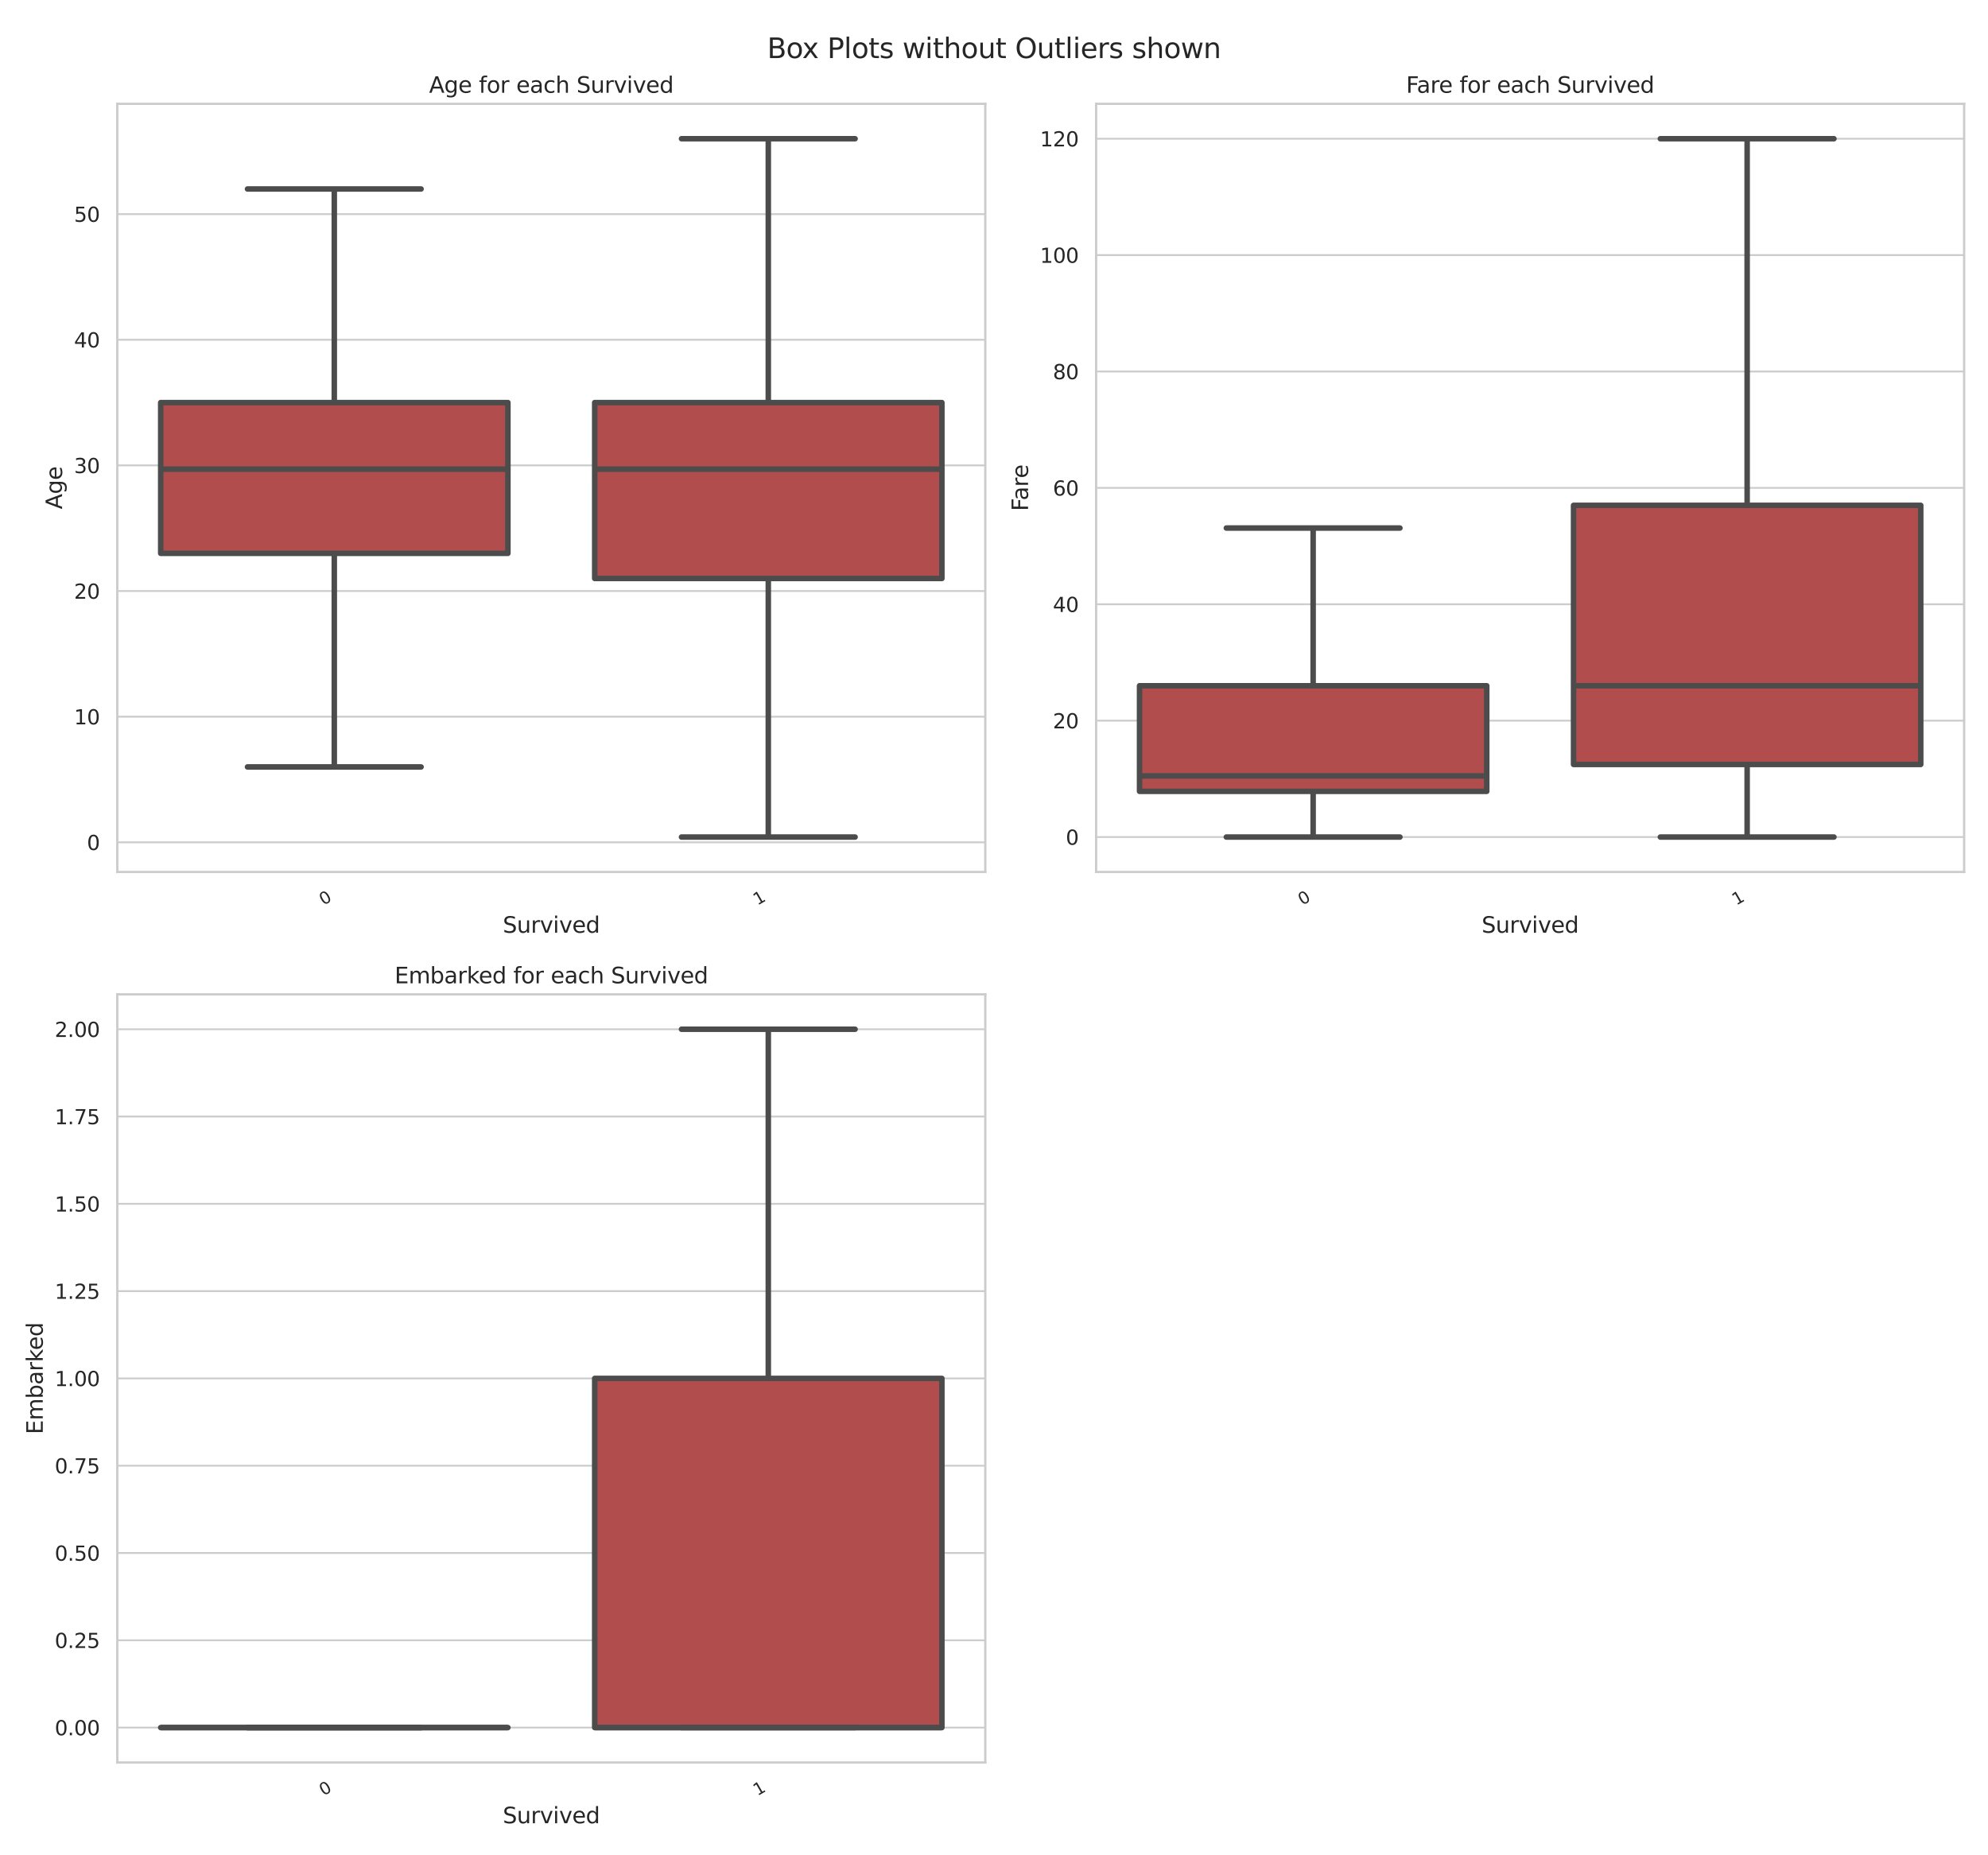 <?xml version="1.0" encoding="utf-8" standalone="no"?>
<!DOCTYPE svg PUBLIC "-//W3C//DTD SVG 1.1//EN"
  "http://www.w3.org/Graphics/SVG/1.1/DTD/svg11.dtd">
<svg xmlns:xlink="http://www.w3.org/1999/xlink" width="1080pt" height="1008pt" viewBox="0 0 1080 1008" xmlns="http://www.w3.org/2000/svg" version="1.1">
 <defs>
  <style type="text/css">*{stroke-linejoin: round; stroke-linecap: butt}</style>
 </defs>
 <g id="figure_1">
  <g id="patch_1">
   <path d="M 0 1008 
L 1080 1008 
L 1080 0 
L 0 0 
z
" style="fill: #ffffff"/>
  </g>
  <g id="axes_1">
   <g id="patch_2">
    <path d="M 63.72 473.754 
L 535.275 473.754 
L 535.275 56.4 
L 63.72 56.4 
z
" style="fill: #ffffff"/>
   </g>
   <g id="matplotlib.axis_1">
    <g id="xtick_1">
     <g id="text_1">
      <!-- 0 -->
      <g style="fill: #262626" transform="translate(175.714 492.04) rotate(-30) scale(0.09 -0.09)">
       <defs>
        <path id="DejaVuSans-30" d="M 2034 4250 
Q 1547 4250 1301 3770 
Q 1056 3291 1056 2328 
Q 1056 1369 1301 889 
Q 1547 409 2034 409 
Q 2525 409 2770 889 
Q 3016 1369 3016 2328 
Q 3016 3291 2770 3770 
Q 2525 4250 2034 4250 
z
M 2034 4750 
Q 2819 4750 3233 4129 
Q 3647 3509 3647 2328 
Q 3647 1150 3233 529 
Q 2819 -91 2034 -91 
Q 1250 -91 836 529 
Q 422 1150 422 2328 
Q 422 3509 836 4129 
Q 1250 4750 2034 4750 
z
" transform="scale(0.016)"/>
       </defs>
       <use xlink:href="#DejaVuSans-30"/>
      </g>
     </g>
    </g>
    <g id="xtick_2">
     <g id="text_2">
      <!-- 1 -->
      <g style="fill: #262626" transform="translate(411.491 492.04) rotate(-30) scale(0.09 -0.09)">
       <defs>
        <path id="DejaVuSans-31" d="M 794 531 
L 1825 531 
L 1825 4091 
L 703 3866 
L 703 4441 
L 1819 4666 
L 2450 4666 
L 2450 531 
L 3481 531 
L 3481 0 
L 794 0 
L 794 531 
z
" transform="scale(0.016)"/>
       </defs>
       <use xlink:href="#DejaVuSans-31"/>
      </g>
     </g>
    </g>
    <g id="text_3">
     <!-- Survived -->
     <g style="fill: #262626" transform="translate(273.149 506.779) scale(0.12 -0.12)">
      <defs>
       <path id="DejaVuSans-53" d="M 3425 4513 
L 3425 3897 
Q 3066 4069 2747 4153 
Q 2428 4238 2131 4238 
Q 1616 4238 1336 4038 
Q 1056 3838 1056 3469 
Q 1056 3159 1242 3001 
Q 1428 2844 1947 2747 
L 2328 2669 
Q 3034 2534 3370 2195 
Q 3706 1856 3706 1288 
Q 3706 609 3251 259 
Q 2797 -91 1919 -91 
Q 1588 -91 1214 -16 
Q 841 59 441 206 
L 441 856 
Q 825 641 1194 531 
Q 1563 422 1919 422 
Q 2459 422 2753 634 
Q 3047 847 3047 1241 
Q 3047 1584 2836 1778 
Q 2625 1972 2144 2069 
L 1759 2144 
Q 1053 2284 737 2584 
Q 422 2884 422 3419 
Q 422 4038 858 4394 
Q 1294 4750 2059 4750 
Q 2388 4750 2728 4690 
Q 3069 4631 3425 4513 
z
" transform="scale(0.016)"/>
       <path id="DejaVuSans-75" d="M 544 1381 
L 544 3500 
L 1119 3500 
L 1119 1403 
Q 1119 906 1312 657 
Q 1506 409 1894 409 
Q 2359 409 2629 706 
Q 2900 1003 2900 1516 
L 2900 3500 
L 3475 3500 
L 3475 0 
L 2900 0 
L 2900 538 
Q 2691 219 2414 64 
Q 2138 -91 1772 -91 
Q 1169 -91 856 284 
Q 544 659 544 1381 
z
M 1991 3584 
L 1991 3584 
z
" transform="scale(0.016)"/>
       <path id="DejaVuSans-72" d="M 2631 2963 
Q 2534 3019 2420 3045 
Q 2306 3072 2169 3072 
Q 1681 3072 1420 2755 
Q 1159 2438 1159 1844 
L 1159 0 
L 581 0 
L 581 3500 
L 1159 3500 
L 1159 2956 
Q 1341 3275 1631 3429 
Q 1922 3584 2338 3584 
Q 2397 3584 2469 3576 
Q 2541 3569 2628 3553 
L 2631 2963 
z
" transform="scale(0.016)"/>
       <path id="DejaVuSans-76" d="M 191 3500 
L 800 3500 
L 1894 563 
L 2988 3500 
L 3597 3500 
L 2284 0 
L 1503 0 
L 191 3500 
z
" transform="scale(0.016)"/>
       <path id="DejaVuSans-69" d="M 603 3500 
L 1178 3500 
L 1178 0 
L 603 0 
L 603 3500 
z
M 603 4863 
L 1178 4863 
L 1178 4134 
L 603 4134 
L 603 4863 
z
" transform="scale(0.016)"/>
       <path id="DejaVuSans-65" d="M 3597 1894 
L 3597 1613 
L 953 1613 
Q 991 1019 1311 708 
Q 1631 397 2203 397 
Q 2534 397 2845 478 
Q 3156 559 3463 722 
L 3463 178 
Q 3153 47 2828 -22 
Q 2503 -91 2169 -91 
Q 1331 -91 842 396 
Q 353 884 353 1716 
Q 353 2575 817 3079 
Q 1281 3584 2069 3584 
Q 2775 3584 3186 3129 
Q 3597 2675 3597 1894 
z
M 3022 2063 
Q 3016 2534 2758 2815 
Q 2500 3097 2075 3097 
Q 1594 3097 1305 2825 
Q 1016 2553 972 2059 
L 3022 2063 
z
" transform="scale(0.016)"/>
       <path id="DejaVuSans-64" d="M 2906 2969 
L 2906 4863 
L 3481 4863 
L 3481 0 
L 2906 0 
L 2906 525 
Q 2725 213 2448 61 
Q 2172 -91 1784 -91 
Q 1150 -91 751 415 
Q 353 922 353 1747 
Q 353 2572 751 3078 
Q 1150 3584 1784 3584 
Q 2172 3584 2448 3432 
Q 2725 3281 2906 2969 
z
M 947 1747 
Q 947 1113 1208 752 
Q 1469 391 1925 391 
Q 2381 391 2643 752 
Q 2906 1113 2906 1747 
Q 2906 2381 2643 2742 
Q 2381 3103 1925 3103 
Q 1469 3103 1208 2742 
Q 947 2381 947 1747 
z
" transform="scale(0.016)"/>
      </defs>
      <use xlink:href="#DejaVuSans-53"/>
      <use xlink:href="#DejaVuSans-75" x="63.477"/>
      <use xlink:href="#DejaVuSans-72" x="126.855"/>
      <use xlink:href="#DejaVuSans-76" x="167.969"/>
      <use xlink:href="#DejaVuSans-69" x="227.148"/>
      <use xlink:href="#DejaVuSans-76" x="254.932"/>
      <use xlink:href="#DejaVuSans-65" x="314.111"/>
      <use xlink:href="#DejaVuSans-64" x="375.635"/>
     </g>
    </g>
   </g>
   <g id="matplotlib.axis_2">
    <g id="ytick_1">
     <g id="line2d_1">
      <path d="M 63.72 457.65 
L 535.275 457.65 
" clip-path="url(#pc6ed47490b)" style="fill: none; stroke: #cccccc; stroke-linecap: round"/>
     </g>
     <g id="text_4">
      <!-- 0 -->
      <g style="fill: #262626" transform="translate(47.221 461.83) scale(0.11 -0.11)">
       <use xlink:href="#DejaVuSans-30"/>
      </g>
     </g>
    </g>
    <g id="ytick_2">
     <g id="line2d_2">
      <path d="M 63.72 389.386 
L 535.275 389.386 
" clip-path="url(#pc6ed47490b)" style="fill: none; stroke: #cccccc; stroke-linecap: round"/>
     </g>
     <g id="text_5">
      <!-- 10 -->
      <g style="fill: #262626" transform="translate(40.222 393.565) scale(0.11 -0.11)">
       <use xlink:href="#DejaVuSans-31"/>
       <use xlink:href="#DejaVuSans-30" x="63.623"/>
      </g>
     </g>
    </g>
    <g id="ytick_3">
     <g id="line2d_3">
      <path d="M 63.72 321.122 
L 535.275 321.122 
" clip-path="url(#pc6ed47490b)" style="fill: none; stroke: #cccccc; stroke-linecap: round"/>
     </g>
     <g id="text_6">
      <!-- 20 -->
      <g style="fill: #262626" transform="translate(40.222 325.301) scale(0.11 -0.11)">
       <defs>
        <path id="DejaVuSans-32" d="M 1228 531 
L 3431 531 
L 3431 0 
L 469 0 
L 469 531 
Q 828 903 1448 1529 
Q 2069 2156 2228 2338 
Q 2531 2678 2651 2914 
Q 2772 3150 2772 3378 
Q 2772 3750 2511 3984 
Q 2250 4219 1831 4219 
Q 1534 4219 1204 4116 
Q 875 4013 500 3803 
L 500 4441 
Q 881 4594 1212 4672 
Q 1544 4750 1819 4750 
Q 2544 4750 2975 4387 
Q 3406 4025 3406 3419 
Q 3406 3131 3298 2873 
Q 3191 2616 2906 2266 
Q 2828 2175 2409 1742 
Q 1991 1309 1228 531 
z
" transform="scale(0.016)"/>
       </defs>
       <use xlink:href="#DejaVuSans-32"/>
       <use xlink:href="#DejaVuSans-30" x="63.623"/>
      </g>
     </g>
    </g>
    <g id="ytick_4">
     <g id="line2d_4">
      <path d="M 63.72 252.858 
L 535.275 252.858 
" clip-path="url(#pc6ed47490b)" style="fill: none; stroke: #cccccc; stroke-linecap: round"/>
     </g>
     <g id="text_7">
      <!-- 30 -->
      <g style="fill: #262626" transform="translate(40.222 257.037) scale(0.11 -0.11)">
       <defs>
        <path id="DejaVuSans-33" d="M 2597 2516 
Q 3050 2419 3304 2112 
Q 3559 1806 3559 1356 
Q 3559 666 3084 287 
Q 2609 -91 1734 -91 
Q 1441 -91 1130 -33 
Q 819 25 488 141 
L 488 750 
Q 750 597 1062 519 
Q 1375 441 1716 441 
Q 2309 441 2620 675 
Q 2931 909 2931 1356 
Q 2931 1769 2642 2001 
Q 2353 2234 1838 2234 
L 1294 2234 
L 1294 2753 
L 1863 2753 
Q 2328 2753 2575 2939 
Q 2822 3125 2822 3475 
Q 2822 3834 2567 4026 
Q 2313 4219 1838 4219 
Q 1578 4219 1281 4162 
Q 984 4106 628 3988 
L 628 4550 
Q 988 4650 1302 4700 
Q 1616 4750 1894 4750 
Q 2613 4750 3031 4423 
Q 3450 4097 3450 3541 
Q 3450 3153 3228 2886 
Q 3006 2619 2597 2516 
z
" transform="scale(0.016)"/>
       </defs>
       <use xlink:href="#DejaVuSans-33"/>
       <use xlink:href="#DejaVuSans-30" x="63.623"/>
      </g>
     </g>
    </g>
    <g id="ytick_5">
     <g id="line2d_5">
      <path d="M 63.72 184.593 
L 535.275 184.593 
" clip-path="url(#pc6ed47490b)" style="fill: none; stroke: #cccccc; stroke-linecap: round"/>
     </g>
     <g id="text_8">
      <!-- 40 -->
      <g style="fill: #262626" transform="translate(40.222 188.773) scale(0.11 -0.11)">
       <defs>
        <path id="DejaVuSans-34" d="M 2419 4116 
L 825 1625 
L 2419 1625 
L 2419 4116 
z
M 2253 4666 
L 3047 4666 
L 3047 1625 
L 3713 1625 
L 3713 1100 
L 3047 1100 
L 3047 0 
L 2419 0 
L 2419 1100 
L 313 1100 
L 313 1709 
L 2253 4666 
z
" transform="scale(0.016)"/>
       </defs>
       <use xlink:href="#DejaVuSans-34"/>
       <use xlink:href="#DejaVuSans-30" x="63.623"/>
      </g>
     </g>
    </g>
    <g id="ytick_6">
     <g id="line2d_6">
      <path d="M 63.72 116.329 
L 535.275 116.329 
" clip-path="url(#pc6ed47490b)" style="fill: none; stroke: #cccccc; stroke-linecap: round"/>
     </g>
     <g id="text_9">
      <!-- 50 -->
      <g style="fill: #262626" transform="translate(40.222 120.508) scale(0.11 -0.11)">
       <defs>
        <path id="DejaVuSans-35" d="M 691 4666 
L 3169 4666 
L 3169 4134 
L 1269 4134 
L 1269 2991 
Q 1406 3038 1543 3061 
Q 1681 3084 1819 3084 
Q 2600 3084 3056 2656 
Q 3513 2228 3513 1497 
Q 3513 744 3044 326 
Q 2575 -91 1722 -91 
Q 1428 -91 1123 -41 
Q 819 9 494 109 
L 494 744 
Q 775 591 1075 516 
Q 1375 441 1709 441 
Q 2250 441 2565 725 
Q 2881 1009 2881 1497 
Q 2881 1984 2565 2268 
Q 2250 2553 1709 2553 
Q 1456 2553 1204 2497 
Q 953 2441 691 2322 
L 691 4666 
z
" transform="scale(0.016)"/>
       </defs>
       <use xlink:href="#DejaVuSans-35"/>
       <use xlink:href="#DejaVuSans-30" x="63.623"/>
      </g>
     </g>
    </g>
    <g id="text_10">
     <!-- Age -->
     <g style="fill: #262626" transform="translate(33.727 276.682) rotate(-90) scale(0.12 -0.12)">
      <defs>
       <path id="DejaVuSans-41" d="M 2188 4044 
L 1331 1722 
L 3047 1722 
L 2188 4044 
z
M 1831 4666 
L 2547 4666 
L 4325 0 
L 3669 0 
L 3244 1197 
L 1141 1197 
L 716 0 
L 50 0 
L 1831 4666 
z
" transform="scale(0.016)"/>
       <path id="DejaVuSans-67" d="M 2906 1791 
Q 2906 2416 2648 2759 
Q 2391 3103 1925 3103 
Q 1463 3103 1205 2759 
Q 947 2416 947 1791 
Q 947 1169 1205 825 
Q 1463 481 1925 481 
Q 2391 481 2648 825 
Q 2906 1169 2906 1791 
z
M 3481 434 
Q 3481 -459 3084 -895 
Q 2688 -1331 1869 -1331 
Q 1566 -1331 1297 -1286 
Q 1028 -1241 775 -1147 
L 775 -588 
Q 1028 -725 1275 -790 
Q 1522 -856 1778 -856 
Q 2344 -856 2625 -561 
Q 2906 -266 2906 331 
L 2906 616 
Q 2728 306 2450 153 
Q 2172 0 1784 0 
Q 1141 0 747 490 
Q 353 981 353 1791 
Q 353 2603 747 3093 
Q 1141 3584 1784 3584 
Q 2172 3584 2450 3431 
Q 2728 3278 2906 2969 
L 2906 3500 
L 3481 3500 
L 3481 434 
z
" transform="scale(0.016)"/>
      </defs>
      <use xlink:href="#DejaVuSans-41"/>
      <use xlink:href="#DejaVuSans-67" x="68.408"/>
      <use xlink:href="#DejaVuSans-65" x="131.885"/>
     </g>
    </g>
   </g>
   <g id="patch_3">
    <path d="M 87.298 300.643 
L 275.92 300.643 
L 275.92 218.726 
L 87.298 218.726 
L 87.298 300.643 
z
" clip-path="url(#pc6ed47490b)" style="fill: #b24d4e; stroke: #4c4c4c; stroke-width: 3; stroke-linejoin: miter"/>
   </g>
   <g id="line2d_7">
    <path d="M 181.609 300.643 
L 181.609 416.692 
" clip-path="url(#pc6ed47490b)" style="fill: none; stroke: #4c4c4c; stroke-width: 3"/>
   </g>
   <g id="line2d_8">
    <path d="M 181.609 218.726 
L 181.609 102.676 
" clip-path="url(#pc6ed47490b)" style="fill: none; stroke: #4c4c4c; stroke-width: 3"/>
   </g>
   <g id="line2d_9">
    <path d="M 134.453 416.692 
L 228.764 416.692 
" clip-path="url(#pc6ed47490b)" style="fill: none; stroke: #4c4c4c; stroke-width: 3; stroke-linecap: round"/>
   </g>
   <g id="line2d_10">
    <path d="M 134.453 102.676 
L 228.764 102.676 
" clip-path="url(#pc6ed47490b)" style="fill: none; stroke: #4c4c4c; stroke-width: 3; stroke-linecap: round"/>
   </g>
   <g id="patch_4">
    <path d="M 323.075 314.296 
L 511.697 314.296 
L 511.697 218.726 
L 323.075 218.726 
L 323.075 314.296 
z
" clip-path="url(#pc6ed47490b)" style="fill: #b24d4e; stroke: #4c4c4c; stroke-width: 3; stroke-linejoin: miter"/>
   </g>
   <g id="line2d_11">
    <path d="M 417.386 314.296 
L 417.386 454.783 
" clip-path="url(#pc6ed47490b)" style="fill: none; stroke: #4c4c4c; stroke-width: 3"/>
   </g>
   <g id="line2d_12">
    <path d="M 417.386 218.726 
L 417.386 75.371 
" clip-path="url(#pc6ed47490b)" style="fill: none; stroke: #4c4c4c; stroke-width: 3"/>
   </g>
   <g id="line2d_13">
    <path d="M 370.231 454.783 
L 464.542 454.783 
" clip-path="url(#pc6ed47490b)" style="fill: none; stroke: #4c4c4c; stroke-width: 3; stroke-linecap: round"/>
   </g>
   <g id="line2d_14">
    <path d="M 370.231 75.371 
L 464.542 75.371 
" clip-path="url(#pc6ed47490b)" style="fill: none; stroke: #4c4c4c; stroke-width: 3; stroke-linecap: round"/>
   </g>
   <g id="line2d_15">
    <path d="M 87.298 254.912 
L 275.92 254.912 
" clip-path="url(#pc6ed47490b)" style="fill: none; stroke: #4c4c4c; stroke-width: 3"/>
   </g>
   <g id="line2d_16">
    <path d="M 323.075 254.912 
L 511.697 254.912 
" clip-path="url(#pc6ed47490b)" style="fill: none; stroke: #4c4c4c; stroke-width: 3"/>
   </g>
   <g id="patch_5">
    <path d="M 63.72 473.754 
L 63.72 56.4 
" style="fill: none; stroke: #cccccc; stroke-width: 1.25; stroke-linejoin: miter; stroke-linecap: square"/>
   </g>
   <g id="patch_6">
    <path d="M 535.275 473.754 
L 535.275 56.4 
" style="fill: none; stroke: #cccccc; stroke-width: 1.25; stroke-linejoin: miter; stroke-linecap: square"/>
   </g>
   <g id="patch_7">
    <path d="M 63.72 473.754 
L 535.275 473.754 
" style="fill: none; stroke: #cccccc; stroke-width: 1.25; stroke-linejoin: miter; stroke-linecap: square"/>
   </g>
   <g id="patch_8">
    <path d="M 63.72 56.4 
L 535.275 56.4 
" style="fill: none; stroke: #cccccc; stroke-width: 1.25; stroke-linejoin: miter; stroke-linecap: square"/>
   </g>
   <g id="text_11">
    <!-- Age for each Survived -->
    <g style="fill: #262626" transform="translate(233.103 50.4) scale(0.12 -0.12)">
     <defs>
      <path id="DejaVuSans-20" transform="scale(0.016)"/>
      <path id="DejaVuSans-66" d="M 2375 4863 
L 2375 4384 
L 1825 4384 
Q 1516 4384 1395 4259 
Q 1275 4134 1275 3809 
L 1275 3500 
L 2222 3500 
L 2222 3053 
L 1275 3053 
L 1275 0 
L 697 0 
L 697 3053 
L 147 3053 
L 147 3500 
L 697 3500 
L 697 3744 
Q 697 4328 969 4595 
Q 1241 4863 1831 4863 
L 2375 4863 
z
" transform="scale(0.016)"/>
      <path id="DejaVuSans-6f" d="M 1959 3097 
Q 1497 3097 1228 2736 
Q 959 2375 959 1747 
Q 959 1119 1226 758 
Q 1494 397 1959 397 
Q 2419 397 2687 759 
Q 2956 1122 2956 1747 
Q 2956 2369 2687 2733 
Q 2419 3097 1959 3097 
z
M 1959 3584 
Q 2709 3584 3137 3096 
Q 3566 2609 3566 1747 
Q 3566 888 3137 398 
Q 2709 -91 1959 -91 
Q 1206 -91 779 398 
Q 353 888 353 1747 
Q 353 2609 779 3096 
Q 1206 3584 1959 3584 
z
" transform="scale(0.016)"/>
      <path id="DejaVuSans-61" d="M 2194 1759 
Q 1497 1759 1228 1600 
Q 959 1441 959 1056 
Q 959 750 1161 570 
Q 1363 391 1709 391 
Q 2188 391 2477 730 
Q 2766 1069 2766 1631 
L 2766 1759 
L 2194 1759 
z
M 3341 1997 
L 3341 0 
L 2766 0 
L 2766 531 
Q 2569 213 2275 61 
Q 1981 -91 1556 -91 
Q 1019 -91 701 211 
Q 384 513 384 1019 
Q 384 1609 779 1909 
Q 1175 2209 1959 2209 
L 2766 2209 
L 2766 2266 
Q 2766 2663 2505 2880 
Q 2244 3097 1772 3097 
Q 1472 3097 1187 3025 
Q 903 2953 641 2809 
L 641 3341 
Q 956 3463 1253 3523 
Q 1550 3584 1831 3584 
Q 2591 3584 2966 3190 
Q 3341 2797 3341 1997 
z
" transform="scale(0.016)"/>
      <path id="DejaVuSans-63" d="M 3122 3366 
L 3122 2828 
Q 2878 2963 2633 3030 
Q 2388 3097 2138 3097 
Q 1578 3097 1268 2742 
Q 959 2388 959 1747 
Q 959 1106 1268 751 
Q 1578 397 2138 397 
Q 2388 397 2633 464 
Q 2878 531 3122 666 
L 3122 134 
Q 2881 22 2623 -34 
Q 2366 -91 2075 -91 
Q 1284 -91 818 406 
Q 353 903 353 1747 
Q 353 2603 823 3093 
Q 1294 3584 2113 3584 
Q 2378 3584 2631 3529 
Q 2884 3475 3122 3366 
z
" transform="scale(0.016)"/>
      <path id="DejaVuSans-68" d="M 3513 2113 
L 3513 0 
L 2938 0 
L 2938 2094 
Q 2938 2591 2744 2837 
Q 2550 3084 2163 3084 
Q 1697 3084 1428 2787 
Q 1159 2491 1159 1978 
L 1159 0 
L 581 0 
L 581 4863 
L 1159 4863 
L 1159 2956 
Q 1366 3272 1645 3428 
Q 1925 3584 2291 3584 
Q 2894 3584 3203 3211 
Q 3513 2838 3513 2113 
z
" transform="scale(0.016)"/>
     </defs>
     <use xlink:href="#DejaVuSans-41"/>
     <use xlink:href="#DejaVuSans-67" x="68.408"/>
     <use xlink:href="#DejaVuSans-65" x="131.885"/>
     <use xlink:href="#DejaVuSans-20" x="193.408"/>
     <use xlink:href="#DejaVuSans-66" x="225.195"/>
     <use xlink:href="#DejaVuSans-6f" x="260.4"/>
     <use xlink:href="#DejaVuSans-72" x="321.582"/>
     <use xlink:href="#DejaVuSans-20" x="362.695"/>
     <use xlink:href="#DejaVuSans-65" x="394.482"/>
     <use xlink:href="#DejaVuSans-61" x="456.006"/>
     <use xlink:href="#DejaVuSans-63" x="517.285"/>
     <use xlink:href="#DejaVuSans-68" x="572.266"/>
     <use xlink:href="#DejaVuSans-20" x="635.645"/>
     <use xlink:href="#DejaVuSans-53" x="667.432"/>
     <use xlink:href="#DejaVuSans-75" x="730.908"/>
     <use xlink:href="#DejaVuSans-72" x="794.287"/>
     <use xlink:href="#DejaVuSans-76" x="835.4"/>
     <use xlink:href="#DejaVuSans-69" x="894.58"/>
     <use xlink:href="#DejaVuSans-76" x="922.363"/>
     <use xlink:href="#DejaVuSans-65" x="981.543"/>
     <use xlink:href="#DejaVuSans-64" x="1043.066"/>
    </g>
   </g>
  </g>
  <g id="axes_2">
   <g id="patch_9">
    <path d="M 595.485 473.754 
L 1067.04 473.754 
L 1067.04 56.4 
L 595.485 56.4 
z
" style="fill: #ffffff"/>
   </g>
   <g id="matplotlib.axis_3">
    <g id="xtick_3">
     <g id="text_12">
      <!-- 0 -->
      <g style="fill: #262626" transform="translate(707.479 492.04) rotate(-30) scale(0.09 -0.09)">
       <use xlink:href="#DejaVuSans-30"/>
      </g>
     </g>
    </g>
    <g id="xtick_4">
     <g id="text_13">
      <!-- 1 -->
      <g style="fill: #262626" transform="translate(943.256 492.04) rotate(-30) scale(0.09 -0.09)">
       <use xlink:href="#DejaVuSans-31"/>
      </g>
     </g>
    </g>
    <g id="text_14">
     <!-- Survived -->
     <g style="fill: #262626" transform="translate(804.914 506.779) scale(0.12 -0.12)">
      <use xlink:href="#DejaVuSans-53"/>
      <use xlink:href="#DejaVuSans-75" x="63.477"/>
      <use xlink:href="#DejaVuSans-72" x="126.855"/>
      <use xlink:href="#DejaVuSans-76" x="167.969"/>
      <use xlink:href="#DejaVuSans-69" x="227.148"/>
      <use xlink:href="#DejaVuSans-76" x="254.932"/>
      <use xlink:href="#DejaVuSans-65" x="314.111"/>
      <use xlink:href="#DejaVuSans-64" x="375.635"/>
     </g>
    </g>
   </g>
   <g id="matplotlib.axis_4">
    <g id="ytick_7">
     <g id="line2d_17">
      <path d="M 595.485 454.783 
L 1067.04 454.783 
" clip-path="url(#pb13639aa8b)" style="fill: none; stroke: #cccccc; stroke-linecap: round"/>
     </g>
     <g id="text_15">
      <!-- 0 -->
      <g style="fill: #262626" transform="translate(578.986 458.963) scale(0.11 -0.11)">
       <use xlink:href="#DejaVuSans-30"/>
      </g>
     </g>
    </g>
    <g id="ytick_8">
     <g id="line2d_18">
      <path d="M 595.485 391.548 
L 1067.04 391.548 
" clip-path="url(#pb13639aa8b)" style="fill: none; stroke: #cccccc; stroke-linecap: round"/>
     </g>
     <g id="text_16">
      <!-- 20 -->
      <g style="fill: #262626" transform="translate(571.987 395.727) scale(0.11 -0.11)">
       <use xlink:href="#DejaVuSans-32"/>
       <use xlink:href="#DejaVuSans-30" x="63.623"/>
      </g>
     </g>
    </g>
    <g id="ytick_9">
     <g id="line2d_19">
      <path d="M 595.485 328.312 
L 1067.04 328.312 
" clip-path="url(#pb13639aa8b)" style="fill: none; stroke: #cccccc; stroke-linecap: round"/>
     </g>
     <g id="text_17">
      <!-- 40 -->
      <g style="fill: #262626" transform="translate(571.987 332.492) scale(0.11 -0.11)">
       <use xlink:href="#DejaVuSans-34"/>
       <use xlink:href="#DejaVuSans-30" x="63.623"/>
      </g>
     </g>
    </g>
    <g id="ytick_10">
     <g id="line2d_20">
      <path d="M 595.485 265.077 
L 1067.04 265.077 
" clip-path="url(#pb13639aa8b)" style="fill: none; stroke: #cccccc; stroke-linecap: round"/>
     </g>
     <g id="text_18">
      <!-- 60 -->
      <g style="fill: #262626" transform="translate(571.987 269.256) scale(0.11 -0.11)">
       <defs>
        <path id="DejaVuSans-36" d="M 2113 2584 
Q 1688 2584 1439 2293 
Q 1191 2003 1191 1497 
Q 1191 994 1439 701 
Q 1688 409 2113 409 
Q 2538 409 2786 701 
Q 3034 994 3034 1497 
Q 3034 2003 2786 2293 
Q 2538 2584 2113 2584 
z
M 3366 4563 
L 3366 3988 
Q 3128 4100 2886 4159 
Q 2644 4219 2406 4219 
Q 1781 4219 1451 3797 
Q 1122 3375 1075 2522 
Q 1259 2794 1537 2939 
Q 1816 3084 2150 3084 
Q 2853 3084 3261 2657 
Q 3669 2231 3669 1497 
Q 3669 778 3244 343 
Q 2819 -91 2113 -91 
Q 1303 -91 875 529 
Q 447 1150 447 2328 
Q 447 3434 972 4092 
Q 1497 4750 2381 4750 
Q 2619 4750 2861 4703 
Q 3103 4656 3366 4563 
z
" transform="scale(0.016)"/>
       </defs>
       <use xlink:href="#DejaVuSans-36"/>
       <use xlink:href="#DejaVuSans-30" x="63.623"/>
      </g>
     </g>
    </g>
    <g id="ytick_11">
     <g id="line2d_21">
      <path d="M 595.485 201.842 
L 1067.04 201.842 
" clip-path="url(#pb13639aa8b)" style="fill: none; stroke: #cccccc; stroke-linecap: round"/>
     </g>
     <g id="text_19">
      <!-- 80 -->
      <g style="fill: #262626" transform="translate(571.987 206.021) scale(0.11 -0.11)">
       <defs>
        <path id="DejaVuSans-38" d="M 2034 2216 
Q 1584 2216 1326 1975 
Q 1069 1734 1069 1313 
Q 1069 891 1326 650 
Q 1584 409 2034 409 
Q 2484 409 2743 651 
Q 3003 894 3003 1313 
Q 3003 1734 2745 1975 
Q 2488 2216 2034 2216 
z
M 1403 2484 
Q 997 2584 770 2862 
Q 544 3141 544 3541 
Q 544 4100 942 4425 
Q 1341 4750 2034 4750 
Q 2731 4750 3128 4425 
Q 3525 4100 3525 3541 
Q 3525 3141 3298 2862 
Q 3072 2584 2669 2484 
Q 3125 2378 3379 2068 
Q 3634 1759 3634 1313 
Q 3634 634 3220 271 
Q 2806 -91 2034 -91 
Q 1263 -91 848 271 
Q 434 634 434 1313 
Q 434 1759 690 2068 
Q 947 2378 1403 2484 
z
M 1172 3481 
Q 1172 3119 1398 2916 
Q 1625 2713 2034 2713 
Q 2441 2713 2670 2916 
Q 2900 3119 2900 3481 
Q 2900 3844 2670 4047 
Q 2441 4250 2034 4250 
Q 1625 4250 1398 4047 
Q 1172 3844 1172 3481 
z
" transform="scale(0.016)"/>
       </defs>
       <use xlink:href="#DejaVuSans-38"/>
       <use xlink:href="#DejaVuSans-30" x="63.623"/>
      </g>
     </g>
    </g>
    <g id="ytick_12">
     <g id="line2d_22">
      <path d="M 595.485 138.606 
L 1067.04 138.606 
" clip-path="url(#pb13639aa8b)" style="fill: none; stroke: #cccccc; stroke-linecap: round"/>
     </g>
     <g id="text_20">
      <!-- 100 -->
      <g style="fill: #262626" transform="translate(564.989 142.785) scale(0.11 -0.11)">
       <use xlink:href="#DejaVuSans-31"/>
       <use xlink:href="#DejaVuSans-30" x="63.623"/>
       <use xlink:href="#DejaVuSans-30" x="127.246"/>
      </g>
     </g>
    </g>
    <g id="ytick_13">
     <g id="line2d_23">
      <path d="M 595.485 75.371 
L 1067.04 75.371 
" clip-path="url(#pb13639aa8b)" style="fill: none; stroke: #cccccc; stroke-linecap: round"/>
     </g>
     <g id="text_21">
      <!-- 120 -->
      <g style="fill: #262626" transform="translate(564.989 79.55) scale(0.11 -0.11)">
       <use xlink:href="#DejaVuSans-31"/>
       <use xlink:href="#DejaVuSans-32" x="63.623"/>
       <use xlink:href="#DejaVuSans-30" x="127.246"/>
      </g>
     </g>
    </g>
    <g id="text_22">
     <!-- Fare -->
     <g style="fill: #262626" transform="translate(558.493 277.681) rotate(-90) scale(0.12 -0.12)">
      <defs>
       <path id="DejaVuSans-46" d="M 628 4666 
L 3309 4666 
L 3309 4134 
L 1259 4134 
L 1259 2759 
L 3109 2759 
L 3109 2228 
L 1259 2228 
L 1259 0 
L 628 0 
L 628 4666 
z
" transform="scale(0.016)"/>
      </defs>
      <use xlink:href="#DejaVuSans-46"/>
      <use xlink:href="#DejaVuSans-61" x="48.395"/>
      <use xlink:href="#DejaVuSans-72" x="109.674"/>
      <use xlink:href="#DejaVuSans-65" x="148.537"/>
     </g>
    </g>
   </g>
   <g id="patch_10">
    <path d="M 619.063 429.95 
L 807.685 429.95 
L 807.685 372.577 
L 619.063 372.577 
L 619.063 429.95 
z
" clip-path="url(#pb13639aa8b)" style="fill: #b24d4e; stroke: #4c4c4c; stroke-width: 3; stroke-linejoin: miter"/>
   </g>
   <g id="line2d_24">
    <path d="M 713.374 429.95 
L 713.374 454.783 
" clip-path="url(#pb13639aa8b)" style="fill: none; stroke: #4c4c4c; stroke-width: 3"/>
   </g>
   <g id="line2d_25">
    <path d="M 713.374 372.577 
L 713.374 286.893 
" clip-path="url(#pb13639aa8b)" style="fill: none; stroke: #4c4c4c; stroke-width: 3"/>
   </g>
   <g id="line2d_26">
    <path d="M 666.218 454.783 
L 760.529 454.783 
" clip-path="url(#pb13639aa8b)" style="fill: none; stroke: #4c4c4c; stroke-width: 3; stroke-linecap: round"/>
   </g>
   <g id="line2d_27">
    <path d="M 666.218 286.893 
L 760.529 286.893 
" clip-path="url(#pb13639aa8b)" style="fill: none; stroke: #4c4c4c; stroke-width: 3; stroke-linecap: round"/>
   </g>
   <g id="patch_11">
    <path d="M 854.84 415.34 
L 1043.462 415.34 
L 1043.462 274.562 
L 854.84 274.562 
L 854.84 415.34 
z
" clip-path="url(#pb13639aa8b)" style="fill: #b24d4e; stroke: #4c4c4c; stroke-width: 3; stroke-linejoin: miter"/>
   </g>
   <g id="line2d_28">
    <path d="M 949.151 415.34 
L 949.151 454.783 
" clip-path="url(#pb13639aa8b)" style="fill: none; stroke: #4c4c4c; stroke-width: 3"/>
   </g>
   <g id="line2d_29">
    <path d="M 949.151 274.562 
L 949.151 75.371 
" clip-path="url(#pb13639aa8b)" style="fill: none; stroke: #4c4c4c; stroke-width: 3"/>
   </g>
   <g id="line2d_30">
    <path d="M 901.996 454.783 
L 996.307 454.783 
" clip-path="url(#pb13639aa8b)" style="fill: none; stroke: #4c4c4c; stroke-width: 3; stroke-linecap: round"/>
   </g>
   <g id="line2d_31">
    <path d="M 901.996 75.371 
L 996.307 75.371 
" clip-path="url(#pb13639aa8b)" style="fill: none; stroke: #4c4c4c; stroke-width: 3; stroke-linecap: round"/>
   </g>
   <g id="line2d_32">
    <path d="M 619.063 421.585 
L 807.685 421.585 
" clip-path="url(#pb13639aa8b)" style="fill: none; stroke: #4c4c4c; stroke-width: 3"/>
   </g>
   <g id="line2d_33">
    <path d="M 854.84 372.577 
L 1043.462 372.577 
" clip-path="url(#pb13639aa8b)" style="fill: none; stroke: #4c4c4c; stroke-width: 3"/>
   </g>
   <g id="patch_12">
    <path d="M 595.485 473.754 
L 595.485 56.4 
" style="fill: none; stroke: #cccccc; stroke-width: 1.25; stroke-linejoin: miter; stroke-linecap: square"/>
   </g>
   <g id="patch_13">
    <path d="M 1067.04 473.754 
L 1067.04 56.4 
" style="fill: none; stroke: #cccccc; stroke-width: 1.25; stroke-linejoin: miter; stroke-linecap: square"/>
   </g>
   <g id="patch_14">
    <path d="M 595.485 473.754 
L 1067.04 473.754 
" style="fill: none; stroke: #cccccc; stroke-width: 1.25; stroke-linejoin: miter; stroke-linecap: square"/>
   </g>
   <g id="patch_15">
    <path d="M 595.485 56.4 
L 1067.04 56.4 
" style="fill: none; stroke: #cccccc; stroke-width: 1.25; stroke-linejoin: miter; stroke-linecap: square"/>
   </g>
   <g id="text_23">
    <!-- Fare for each Survived -->
    <g style="fill: #262626" transform="translate(763.869 50.4) scale(0.12 -0.12)">
     <use xlink:href="#DejaVuSans-46"/>
     <use xlink:href="#DejaVuSans-61" x="48.395"/>
     <use xlink:href="#DejaVuSans-72" x="109.674"/>
     <use xlink:href="#DejaVuSans-65" x="148.537"/>
     <use xlink:href="#DejaVuSans-20" x="210.061"/>
     <use xlink:href="#DejaVuSans-66" x="241.848"/>
     <use xlink:href="#DejaVuSans-6f" x="277.053"/>
     <use xlink:href="#DejaVuSans-72" x="338.234"/>
     <use xlink:href="#DejaVuSans-20" x="379.348"/>
     <use xlink:href="#DejaVuSans-65" x="411.135"/>
     <use xlink:href="#DejaVuSans-61" x="472.658"/>
     <use xlink:href="#DejaVuSans-63" x="533.938"/>
     <use xlink:href="#DejaVuSans-68" x="588.918"/>
     <use xlink:href="#DejaVuSans-20" x="652.297"/>
     <use xlink:href="#DejaVuSans-53" x="684.084"/>
     <use xlink:href="#DejaVuSans-75" x="747.561"/>
     <use xlink:href="#DejaVuSans-72" x="810.939"/>
     <use xlink:href="#DejaVuSans-76" x="852.053"/>
     <use xlink:href="#DejaVuSans-69" x="911.232"/>
     <use xlink:href="#DejaVuSans-76" x="939.016"/>
     <use xlink:href="#DejaVuSans-65" x="998.195"/>
     <use xlink:href="#DejaVuSans-64" x="1059.719"/>
    </g>
   </g>
  </g>
  <g id="axes_3">
   <g id="patch_16">
    <path d="M 63.72 957.594 
L 535.275 957.594 
L 535.275 540.24 
L 63.72 540.24 
z
" style="fill: #ffffff"/>
   </g>
   <g id="matplotlib.axis_5">
    <g id="xtick_5">
     <g id="text_24">
      <!-- 0 -->
      <g style="fill: #262626" transform="translate(175.714 975.88) rotate(-30) scale(0.09 -0.09)">
       <use xlink:href="#DejaVuSans-30"/>
      </g>
     </g>
    </g>
    <g id="xtick_6">
     <g id="text_25">
      <!-- 1 -->
      <g style="fill: #262626" transform="translate(411.491 975.88) rotate(-30) scale(0.09 -0.09)">
       <use xlink:href="#DejaVuSans-31"/>
      </g>
     </g>
    </g>
    <g id="text_26">
     <!-- Survived -->
     <g style="fill: #262626" transform="translate(273.149 990.619) scale(0.12 -0.12)">
      <use xlink:href="#DejaVuSans-53"/>
      <use xlink:href="#DejaVuSans-75" x="63.477"/>
      <use xlink:href="#DejaVuSans-72" x="126.855"/>
      <use xlink:href="#DejaVuSans-76" x="167.969"/>
      <use xlink:href="#DejaVuSans-69" x="227.148"/>
      <use xlink:href="#DejaVuSans-76" x="254.932"/>
      <use xlink:href="#DejaVuSans-65" x="314.111"/>
      <use xlink:href="#DejaVuSans-64" x="375.635"/>
     </g>
    </g>
   </g>
   <g id="matplotlib.axis_6">
    <g id="ytick_14">
     <g id="line2d_34">
      <path d="M 63.72 938.623 
L 535.275 938.623 
" clip-path="url(#pb5db545b87)" style="fill: none; stroke: #cccccc; stroke-linecap: round"/>
     </g>
     <g id="text_27">
      <!-- 0.00 -->
      <g style="fill: #262626" transform="translate(29.728 942.803) scale(0.11 -0.11)">
       <defs>
        <path id="DejaVuSans-2e" d="M 684 794 
L 1344 794 
L 1344 0 
L 684 0 
L 684 794 
z
" transform="scale(0.016)"/>
       </defs>
       <use xlink:href="#DejaVuSans-30"/>
       <use xlink:href="#DejaVuSans-2e" x="63.623"/>
       <use xlink:href="#DejaVuSans-30" x="95.41"/>
       <use xlink:href="#DejaVuSans-30" x="159.033"/>
      </g>
     </g>
    </g>
    <g id="ytick_15">
     <g id="line2d_35">
      <path d="M 63.72 891.197 
L 535.275 891.197 
" clip-path="url(#pb5db545b87)" style="fill: none; stroke: #cccccc; stroke-linecap: round"/>
     </g>
     <g id="text_28">
      <!-- 0.25 -->
      <g style="fill: #262626" transform="translate(29.728 895.376) scale(0.11 -0.11)">
       <use xlink:href="#DejaVuSans-30"/>
       <use xlink:href="#DejaVuSans-2e" x="63.623"/>
       <use xlink:href="#DejaVuSans-32" x="95.41"/>
       <use xlink:href="#DejaVuSans-35" x="159.033"/>
      </g>
     </g>
    </g>
    <g id="ytick_16">
     <g id="line2d_36">
      <path d="M 63.72 843.77 
L 535.275 843.77 
" clip-path="url(#pb5db545b87)" style="fill: none; stroke: #cccccc; stroke-linecap: round"/>
     </g>
     <g id="text_29">
      <!-- 0.50 -->
      <g style="fill: #262626" transform="translate(29.728 847.949) scale(0.11 -0.11)">
       <use xlink:href="#DejaVuSans-30"/>
       <use xlink:href="#DejaVuSans-2e" x="63.623"/>
       <use xlink:href="#DejaVuSans-35" x="95.41"/>
       <use xlink:href="#DejaVuSans-30" x="159.033"/>
      </g>
     </g>
    </g>
    <g id="ytick_17">
     <g id="line2d_37">
      <path d="M 63.72 796.344 
L 535.275 796.344 
" clip-path="url(#pb5db545b87)" style="fill: none; stroke: #cccccc; stroke-linecap: round"/>
     </g>
     <g id="text_30">
      <!-- 0.75 -->
      <g style="fill: #262626" transform="translate(29.728 800.523) scale(0.11 -0.11)">
       <defs>
        <path id="DejaVuSans-37" d="M 525 4666 
L 3525 4666 
L 3525 4397 
L 1831 0 
L 1172 0 
L 2766 4134 
L 525 4134 
L 525 4666 
z
" transform="scale(0.016)"/>
       </defs>
       <use xlink:href="#DejaVuSans-30"/>
       <use xlink:href="#DejaVuSans-2e" x="63.623"/>
       <use xlink:href="#DejaVuSans-37" x="95.41"/>
       <use xlink:href="#DejaVuSans-35" x="159.033"/>
      </g>
     </g>
    </g>
    <g id="ytick_18">
     <g id="line2d_38">
      <path d="M 63.72 748.917 
L 535.275 748.917 
" clip-path="url(#pb5db545b87)" style="fill: none; stroke: #cccccc; stroke-linecap: round"/>
     </g>
     <g id="text_31">
      <!-- 1.00 -->
      <g style="fill: #262626" transform="translate(29.728 753.096) scale(0.11 -0.11)">
       <use xlink:href="#DejaVuSans-31"/>
       <use xlink:href="#DejaVuSans-2e" x="63.623"/>
       <use xlink:href="#DejaVuSans-30" x="95.41"/>
       <use xlink:href="#DejaVuSans-30" x="159.033"/>
      </g>
     </g>
    </g>
    <g id="ytick_19">
     <g id="line2d_39">
      <path d="M 63.72 701.49 
L 535.275 701.49 
" clip-path="url(#pb5db545b87)" style="fill: none; stroke: #cccccc; stroke-linecap: round"/>
     </g>
     <g id="text_32">
      <!-- 1.25 -->
      <g style="fill: #262626" transform="translate(29.728 705.67) scale(0.11 -0.11)">
       <use xlink:href="#DejaVuSans-31"/>
       <use xlink:href="#DejaVuSans-2e" x="63.623"/>
       <use xlink:href="#DejaVuSans-32" x="95.41"/>
       <use xlink:href="#DejaVuSans-35" x="159.033"/>
      </g>
     </g>
    </g>
    <g id="ytick_20">
     <g id="line2d_40">
      <path d="M 63.72 654.064 
L 535.275 654.064 
" clip-path="url(#pb5db545b87)" style="fill: none; stroke: #cccccc; stroke-linecap: round"/>
     </g>
     <g id="text_33">
      <!-- 1.50 -->
      <g style="fill: #262626" transform="translate(29.728 658.243) scale(0.11 -0.11)">
       <use xlink:href="#DejaVuSans-31"/>
       <use xlink:href="#DejaVuSans-2e" x="63.623"/>
       <use xlink:href="#DejaVuSans-35" x="95.41"/>
       <use xlink:href="#DejaVuSans-30" x="159.033"/>
      </g>
     </g>
    </g>
    <g id="ytick_21">
     <g id="line2d_41">
      <path d="M 63.72 606.637 
L 535.275 606.637 
" clip-path="url(#pb5db545b87)" style="fill: none; stroke: #cccccc; stroke-linecap: round"/>
     </g>
     <g id="text_34">
      <!-- 1.75 -->
      <g style="fill: #262626" transform="translate(29.728 610.816) scale(0.11 -0.11)">
       <use xlink:href="#DejaVuSans-31"/>
       <use xlink:href="#DejaVuSans-2e" x="63.623"/>
       <use xlink:href="#DejaVuSans-37" x="95.41"/>
       <use xlink:href="#DejaVuSans-35" x="159.033"/>
      </g>
     </g>
    </g>
    <g id="ytick_22">
     <g id="line2d_42">
      <path d="M 63.72 559.211 
L 535.275 559.211 
" clip-path="url(#pb5db545b87)" style="fill: none; stroke: #cccccc; stroke-linecap: round"/>
     </g>
     <g id="text_35">
      <!-- 2.00 -->
      <g style="fill: #262626" transform="translate(29.728 563.39) scale(0.11 -0.11)">
       <use xlink:href="#DejaVuSans-32"/>
       <use xlink:href="#DejaVuSans-2e" x="63.623"/>
       <use xlink:href="#DejaVuSans-30" x="95.41"/>
       <use xlink:href="#DejaVuSans-30" x="159.033"/>
      </g>
     </g>
    </g>
    <g id="text_36">
     <!-- Embarked -->
     <g style="fill: #262626" transform="translate(23.232 779.263) rotate(-90) scale(0.12 -0.12)">
      <defs>
       <path id="DejaVuSans-45" d="M 628 4666 
L 3578 4666 
L 3578 4134 
L 1259 4134 
L 1259 2753 
L 3481 2753 
L 3481 2222 
L 1259 2222 
L 1259 531 
L 3634 531 
L 3634 0 
L 628 0 
L 628 4666 
z
" transform="scale(0.016)"/>
       <path id="DejaVuSans-6d" d="M 3328 2828 
Q 3544 3216 3844 3400 
Q 4144 3584 4550 3584 
Q 5097 3584 5394 3201 
Q 5691 2819 5691 2113 
L 5691 0 
L 5113 0 
L 5113 2094 
Q 5113 2597 4934 2840 
Q 4756 3084 4391 3084 
Q 3944 3084 3684 2787 
Q 3425 2491 3425 1978 
L 3425 0 
L 2847 0 
L 2847 2094 
Q 2847 2600 2669 2842 
Q 2491 3084 2119 3084 
Q 1678 3084 1418 2786 
Q 1159 2488 1159 1978 
L 1159 0 
L 581 0 
L 581 3500 
L 1159 3500 
L 1159 2956 
Q 1356 3278 1631 3431 
Q 1906 3584 2284 3584 
Q 2666 3584 2933 3390 
Q 3200 3197 3328 2828 
z
" transform="scale(0.016)"/>
       <path id="DejaVuSans-62" d="M 3116 1747 
Q 3116 2381 2855 2742 
Q 2594 3103 2138 3103 
Q 1681 3103 1420 2742 
Q 1159 2381 1159 1747 
Q 1159 1113 1420 752 
Q 1681 391 2138 391 
Q 2594 391 2855 752 
Q 3116 1113 3116 1747 
z
M 1159 2969 
Q 1341 3281 1617 3432 
Q 1894 3584 2278 3584 
Q 2916 3584 3314 3078 
Q 3713 2572 3713 1747 
Q 3713 922 3314 415 
Q 2916 -91 2278 -91 
Q 1894 -91 1617 61 
Q 1341 213 1159 525 
L 1159 0 
L 581 0 
L 581 4863 
L 1159 4863 
L 1159 2969 
z
" transform="scale(0.016)"/>
       <path id="DejaVuSans-6b" d="M 581 4863 
L 1159 4863 
L 1159 1991 
L 2875 3500 
L 3609 3500 
L 1753 1863 
L 3688 0 
L 2938 0 
L 1159 1709 
L 1159 0 
L 581 0 
L 581 4863 
z
" transform="scale(0.016)"/>
      </defs>
      <use xlink:href="#DejaVuSans-45"/>
      <use xlink:href="#DejaVuSans-6d" x="63.184"/>
      <use xlink:href="#DejaVuSans-62" x="160.596"/>
      <use xlink:href="#DejaVuSans-61" x="224.072"/>
      <use xlink:href="#DejaVuSans-72" x="285.352"/>
      <use xlink:href="#DejaVuSans-6b" x="326.465"/>
      <use xlink:href="#DejaVuSans-65" x="380.75"/>
      <use xlink:href="#DejaVuSans-64" x="442.273"/>
     </g>
    </g>
   </g>
   <g id="patch_17">
    <path d="M 87.298 938.623 
L 275.92 938.623 
L 275.92 938.623 
L 87.298 938.623 
L 87.298 938.623 
z
" clip-path="url(#pb5db545b87)" style="fill: #b24d4e; stroke: #4c4c4c; stroke-width: 3; stroke-linejoin: miter"/>
   </g>
   <g id="line2d_43">
    <path d="M 181.609 938.623 
L 181.609 938.623 
" clip-path="url(#pb5db545b87)" style="fill: none; stroke: #4c4c4c; stroke-width: 3"/>
   </g>
   <g id="line2d_44">
    <path d="M 181.609 938.623 
L 181.609 938.623 
" clip-path="url(#pb5db545b87)" style="fill: none; stroke: #4c4c4c; stroke-width: 3"/>
   </g>
   <g id="line2d_45">
    <path d="M 134.453 938.623 
L 228.764 938.623 
" clip-path="url(#pb5db545b87)" style="fill: none; stroke: #4c4c4c; stroke-width: 3; stroke-linecap: round"/>
   </g>
   <g id="line2d_46">
    <path d="M 134.453 938.623 
L 228.764 938.623 
" clip-path="url(#pb5db545b87)" style="fill: none; stroke: #4c4c4c; stroke-width: 3; stroke-linecap: round"/>
   </g>
   <g id="patch_18">
    <path d="M 323.075 938.623 
L 511.697 938.623 
L 511.697 748.917 
L 323.075 748.917 
L 323.075 938.623 
z
" clip-path="url(#pb5db545b87)" style="fill: #b24d4e; stroke: #4c4c4c; stroke-width: 3; stroke-linejoin: miter"/>
   </g>
   <g id="line2d_47">
    <path d="M 417.386 938.623 
L 417.386 938.623 
" clip-path="url(#pb5db545b87)" style="fill: none; stroke: #4c4c4c; stroke-width: 3"/>
   </g>
   <g id="line2d_48">
    <path d="M 417.386 748.917 
L 417.386 559.211 
" clip-path="url(#pb5db545b87)" style="fill: none; stroke: #4c4c4c; stroke-width: 3"/>
   </g>
   <g id="line2d_49">
    <path d="M 370.231 938.623 
L 464.542 938.623 
" clip-path="url(#pb5db545b87)" style="fill: none; stroke: #4c4c4c; stroke-width: 3; stroke-linecap: round"/>
   </g>
   <g id="line2d_50">
    <path d="M 370.231 559.211 
L 464.542 559.211 
" clip-path="url(#pb5db545b87)" style="fill: none; stroke: #4c4c4c; stroke-width: 3; stroke-linecap: round"/>
   </g>
   <g id="line2d_51">
    <path d="M 87.298 938.623 
L 275.92 938.623 
" clip-path="url(#pb5db545b87)" style="fill: none; stroke: #4c4c4c; stroke-width: 3"/>
   </g>
   <g id="line2d_52">
    <path d="M 323.075 938.623 
L 511.697 938.623 
" clip-path="url(#pb5db545b87)" style="fill: none; stroke: #4c4c4c; stroke-width: 3"/>
   </g>
   <g id="patch_19">
    <path d="M 63.72 957.594 
L 63.72 540.24 
" style="fill: none; stroke: #cccccc; stroke-width: 1.25; stroke-linejoin: miter; stroke-linecap: square"/>
   </g>
   <g id="patch_20">
    <path d="M 535.275 957.594 
L 535.275 540.24 
" style="fill: none; stroke: #cccccc; stroke-width: 1.25; stroke-linejoin: miter; stroke-linecap: square"/>
   </g>
   <g id="patch_21">
    <path d="M 63.72 957.594 
L 535.275 957.594 
" style="fill: none; stroke: #cccccc; stroke-width: 1.25; stroke-linejoin: miter; stroke-linecap: square"/>
   </g>
   <g id="patch_22">
    <path d="M 63.72 540.24 
L 535.275 540.24 
" style="fill: none; stroke: #cccccc; stroke-width: 1.25; stroke-linejoin: miter; stroke-linecap: square"/>
   </g>
   <g id="text_37">
    <!-- Embarked for each Survived -->
    <g style="fill: #262626" transform="translate(214.362 534.24) scale(0.12 -0.12)">
     <use xlink:href="#DejaVuSans-45"/>
     <use xlink:href="#DejaVuSans-6d" x="63.184"/>
     <use xlink:href="#DejaVuSans-62" x="160.596"/>
     <use xlink:href="#DejaVuSans-61" x="224.072"/>
     <use xlink:href="#DejaVuSans-72" x="285.352"/>
     <use xlink:href="#DejaVuSans-6b" x="326.465"/>
     <use xlink:href="#DejaVuSans-65" x="380.75"/>
     <use xlink:href="#DejaVuSans-64" x="442.273"/>
     <use xlink:href="#DejaVuSans-20" x="505.75"/>
     <use xlink:href="#DejaVuSans-66" x="537.537"/>
     <use xlink:href="#DejaVuSans-6f" x="572.742"/>
     <use xlink:href="#DejaVuSans-72" x="633.924"/>
     <use xlink:href="#DejaVuSans-20" x="675.037"/>
     <use xlink:href="#DejaVuSans-65" x="706.824"/>
     <use xlink:href="#DejaVuSans-61" x="768.348"/>
     <use xlink:href="#DejaVuSans-63" x="829.627"/>
     <use xlink:href="#DejaVuSans-68" x="884.607"/>
     <use xlink:href="#DejaVuSans-20" x="947.986"/>
     <use xlink:href="#DejaVuSans-53" x="979.773"/>
     <use xlink:href="#DejaVuSans-75" x="1043.25"/>
     <use xlink:href="#DejaVuSans-72" x="1106.629"/>
     <use xlink:href="#DejaVuSans-76" x="1147.742"/>
     <use xlink:href="#DejaVuSans-69" x="1206.922"/>
     <use xlink:href="#DejaVuSans-76" x="1234.705"/>
     <use xlink:href="#DejaVuSans-65" x="1293.885"/>
     <use xlink:href="#DejaVuSans-64" x="1355.408"/>
    </g>
   </g>
  </g>
  <g id="text_38">
   <!-- Box Plots without Outliers shown -->
   <g style="fill: #262626" transform="translate(416.786 31.558) scale(0.15 -0.15)">
    <defs>
     <path id="DejaVuSans-42" d="M 1259 2228 
L 1259 519 
L 2272 519 
Q 2781 519 3026 730 
Q 3272 941 3272 1375 
Q 3272 1813 3026 2020 
Q 2781 2228 2272 2228 
L 1259 2228 
z
M 1259 4147 
L 1259 2741 
L 2194 2741 
Q 2656 2741 2882 2914 
Q 3109 3088 3109 3444 
Q 3109 3797 2882 3972 
Q 2656 4147 2194 4147 
L 1259 4147 
z
M 628 4666 
L 2241 4666 
Q 2963 4666 3353 4366 
Q 3744 4066 3744 3513 
Q 3744 3084 3544 2831 
Q 3344 2578 2956 2516 
Q 3422 2416 3680 2098 
Q 3938 1781 3938 1306 
Q 3938 681 3513 340 
Q 3088 0 2303 0 
L 628 0 
L 628 4666 
z
" transform="scale(0.016)"/>
     <path id="DejaVuSans-78" d="M 3513 3500 
L 2247 1797 
L 3578 0 
L 2900 0 
L 1881 1375 
L 863 0 
L 184 0 
L 1544 1831 
L 300 3500 
L 978 3500 
L 1906 2253 
L 2834 3500 
L 3513 3500 
z
" transform="scale(0.016)"/>
     <path id="DejaVuSans-50" d="M 1259 4147 
L 1259 2394 
L 2053 2394 
Q 2494 2394 2734 2622 
Q 2975 2850 2975 3272 
Q 2975 3691 2734 3919 
Q 2494 4147 2053 4147 
L 1259 4147 
z
M 628 4666 
L 2053 4666 
Q 2838 4666 3239 4311 
Q 3641 3956 3641 3272 
Q 3641 2581 3239 2228 
Q 2838 1875 2053 1875 
L 1259 1875 
L 1259 0 
L 628 0 
L 628 4666 
z
" transform="scale(0.016)"/>
     <path id="DejaVuSans-6c" d="M 603 4863 
L 1178 4863 
L 1178 0 
L 603 0 
L 603 4863 
z
" transform="scale(0.016)"/>
     <path id="DejaVuSans-74" d="M 1172 4494 
L 1172 3500 
L 2356 3500 
L 2356 3053 
L 1172 3053 
L 1172 1153 
Q 1172 725 1289 603 
Q 1406 481 1766 481 
L 2356 481 
L 2356 0 
L 1766 0 
Q 1100 0 847 248 
Q 594 497 594 1153 
L 594 3053 
L 172 3053 
L 172 3500 
L 594 3500 
L 594 4494 
L 1172 4494 
z
" transform="scale(0.016)"/>
     <path id="DejaVuSans-73" d="M 2834 3397 
L 2834 2853 
Q 2591 2978 2328 3040 
Q 2066 3103 1784 3103 
Q 1356 3103 1142 2972 
Q 928 2841 928 2578 
Q 928 2378 1081 2264 
Q 1234 2150 1697 2047 
L 1894 2003 
Q 2506 1872 2764 1633 
Q 3022 1394 3022 966 
Q 3022 478 2636 193 
Q 2250 -91 1575 -91 
Q 1294 -91 989 -36 
Q 684 19 347 128 
L 347 722 
Q 666 556 975 473 
Q 1284 391 1588 391 
Q 1994 391 2212 530 
Q 2431 669 2431 922 
Q 2431 1156 2273 1281 
Q 2116 1406 1581 1522 
L 1381 1569 
Q 847 1681 609 1914 
Q 372 2147 372 2553 
Q 372 3047 722 3315 
Q 1072 3584 1716 3584 
Q 2034 3584 2315 3537 
Q 2597 3491 2834 3397 
z
" transform="scale(0.016)"/>
     <path id="DejaVuSans-77" d="M 269 3500 
L 844 3500 
L 1563 769 
L 2278 3500 
L 2956 3500 
L 3675 769 
L 4391 3500 
L 4966 3500 
L 4050 0 
L 3372 0 
L 2619 2869 
L 1863 0 
L 1184 0 
L 269 3500 
z
" transform="scale(0.016)"/>
     <path id="DejaVuSans-4f" d="M 2522 4238 
Q 1834 4238 1429 3725 
Q 1025 3213 1025 2328 
Q 1025 1447 1429 934 
Q 1834 422 2522 422 
Q 3209 422 3611 934 
Q 4013 1447 4013 2328 
Q 4013 3213 3611 3725 
Q 3209 4238 2522 4238 
z
M 2522 4750 
Q 3503 4750 4090 4092 
Q 4678 3434 4678 2328 
Q 4678 1225 4090 567 
Q 3503 -91 2522 -91 
Q 1538 -91 948 565 
Q 359 1222 359 2328 
Q 359 3434 948 4092 
Q 1538 4750 2522 4750 
z
" transform="scale(0.016)"/>
     <path id="DejaVuSans-6e" d="M 3513 2113 
L 3513 0 
L 2938 0 
L 2938 2094 
Q 2938 2591 2744 2837 
Q 2550 3084 2163 3084 
Q 1697 3084 1428 2787 
Q 1159 2491 1159 1978 
L 1159 0 
L 581 0 
L 581 3500 
L 1159 3500 
L 1159 2956 
Q 1366 3272 1645 3428 
Q 1925 3584 2291 3584 
Q 2894 3584 3203 3211 
Q 3513 2838 3513 2113 
z
" transform="scale(0.016)"/>
    </defs>
    <use xlink:href="#DejaVuSans-42"/>
    <use xlink:href="#DejaVuSans-6f" x="68.604"/>
    <use xlink:href="#DejaVuSans-78" x="126.66"/>
    <use xlink:href="#DejaVuSans-20" x="185.84"/>
    <use xlink:href="#DejaVuSans-50" x="217.627"/>
    <use xlink:href="#DejaVuSans-6c" x="277.93"/>
    <use xlink:href="#DejaVuSans-6f" x="305.713"/>
    <use xlink:href="#DejaVuSans-74" x="366.895"/>
    <use xlink:href="#DejaVuSans-73" x="406.104"/>
    <use xlink:href="#DejaVuSans-20" x="458.203"/>
    <use xlink:href="#DejaVuSans-77" x="489.99"/>
    <use xlink:href="#DejaVuSans-69" x="571.777"/>
    <use xlink:href="#DejaVuSans-74" x="599.561"/>
    <use xlink:href="#DejaVuSans-68" x="638.77"/>
    <use xlink:href="#DejaVuSans-6f" x="702.148"/>
    <use xlink:href="#DejaVuSans-75" x="763.33"/>
    <use xlink:href="#DejaVuSans-74" x="826.709"/>
    <use xlink:href="#DejaVuSans-20" x="865.918"/>
    <use xlink:href="#DejaVuSans-4f" x="897.705"/>
    <use xlink:href="#DejaVuSans-75" x="976.416"/>
    <use xlink:href="#DejaVuSans-74" x="1039.795"/>
    <use xlink:href="#DejaVuSans-6c" x="1079.004"/>
    <use xlink:href="#DejaVuSans-69" x="1106.787"/>
    <use xlink:href="#DejaVuSans-65" x="1134.57"/>
    <use xlink:href="#DejaVuSans-72" x="1196.094"/>
    <use xlink:href="#DejaVuSans-73" x="1237.207"/>
    <use xlink:href="#DejaVuSans-20" x="1289.307"/>
    <use xlink:href="#DejaVuSans-73" x="1321.094"/>
    <use xlink:href="#DejaVuSans-68" x="1373.193"/>
    <use xlink:href="#DejaVuSans-6f" x="1436.572"/>
    <use xlink:href="#DejaVuSans-77" x="1497.754"/>
    <use xlink:href="#DejaVuSans-6e" x="1579.541"/>
   </g>
  </g>
 </g>
 <defs>
  <clipPath id="pc6ed47490b">
   <rect x="63.72" y="56.4" width="471.555" height="417.354"/>
  </clipPath>
  <clipPath id="pb13639aa8b">
   <rect x="595.485" y="56.4" width="471.555" height="417.354"/>
  </clipPath>
  <clipPath id="pb5db545b87">
   <rect x="63.72" y="540.24" width="471.555" height="417.354"/>
  </clipPath>
 </defs>
</svg>
